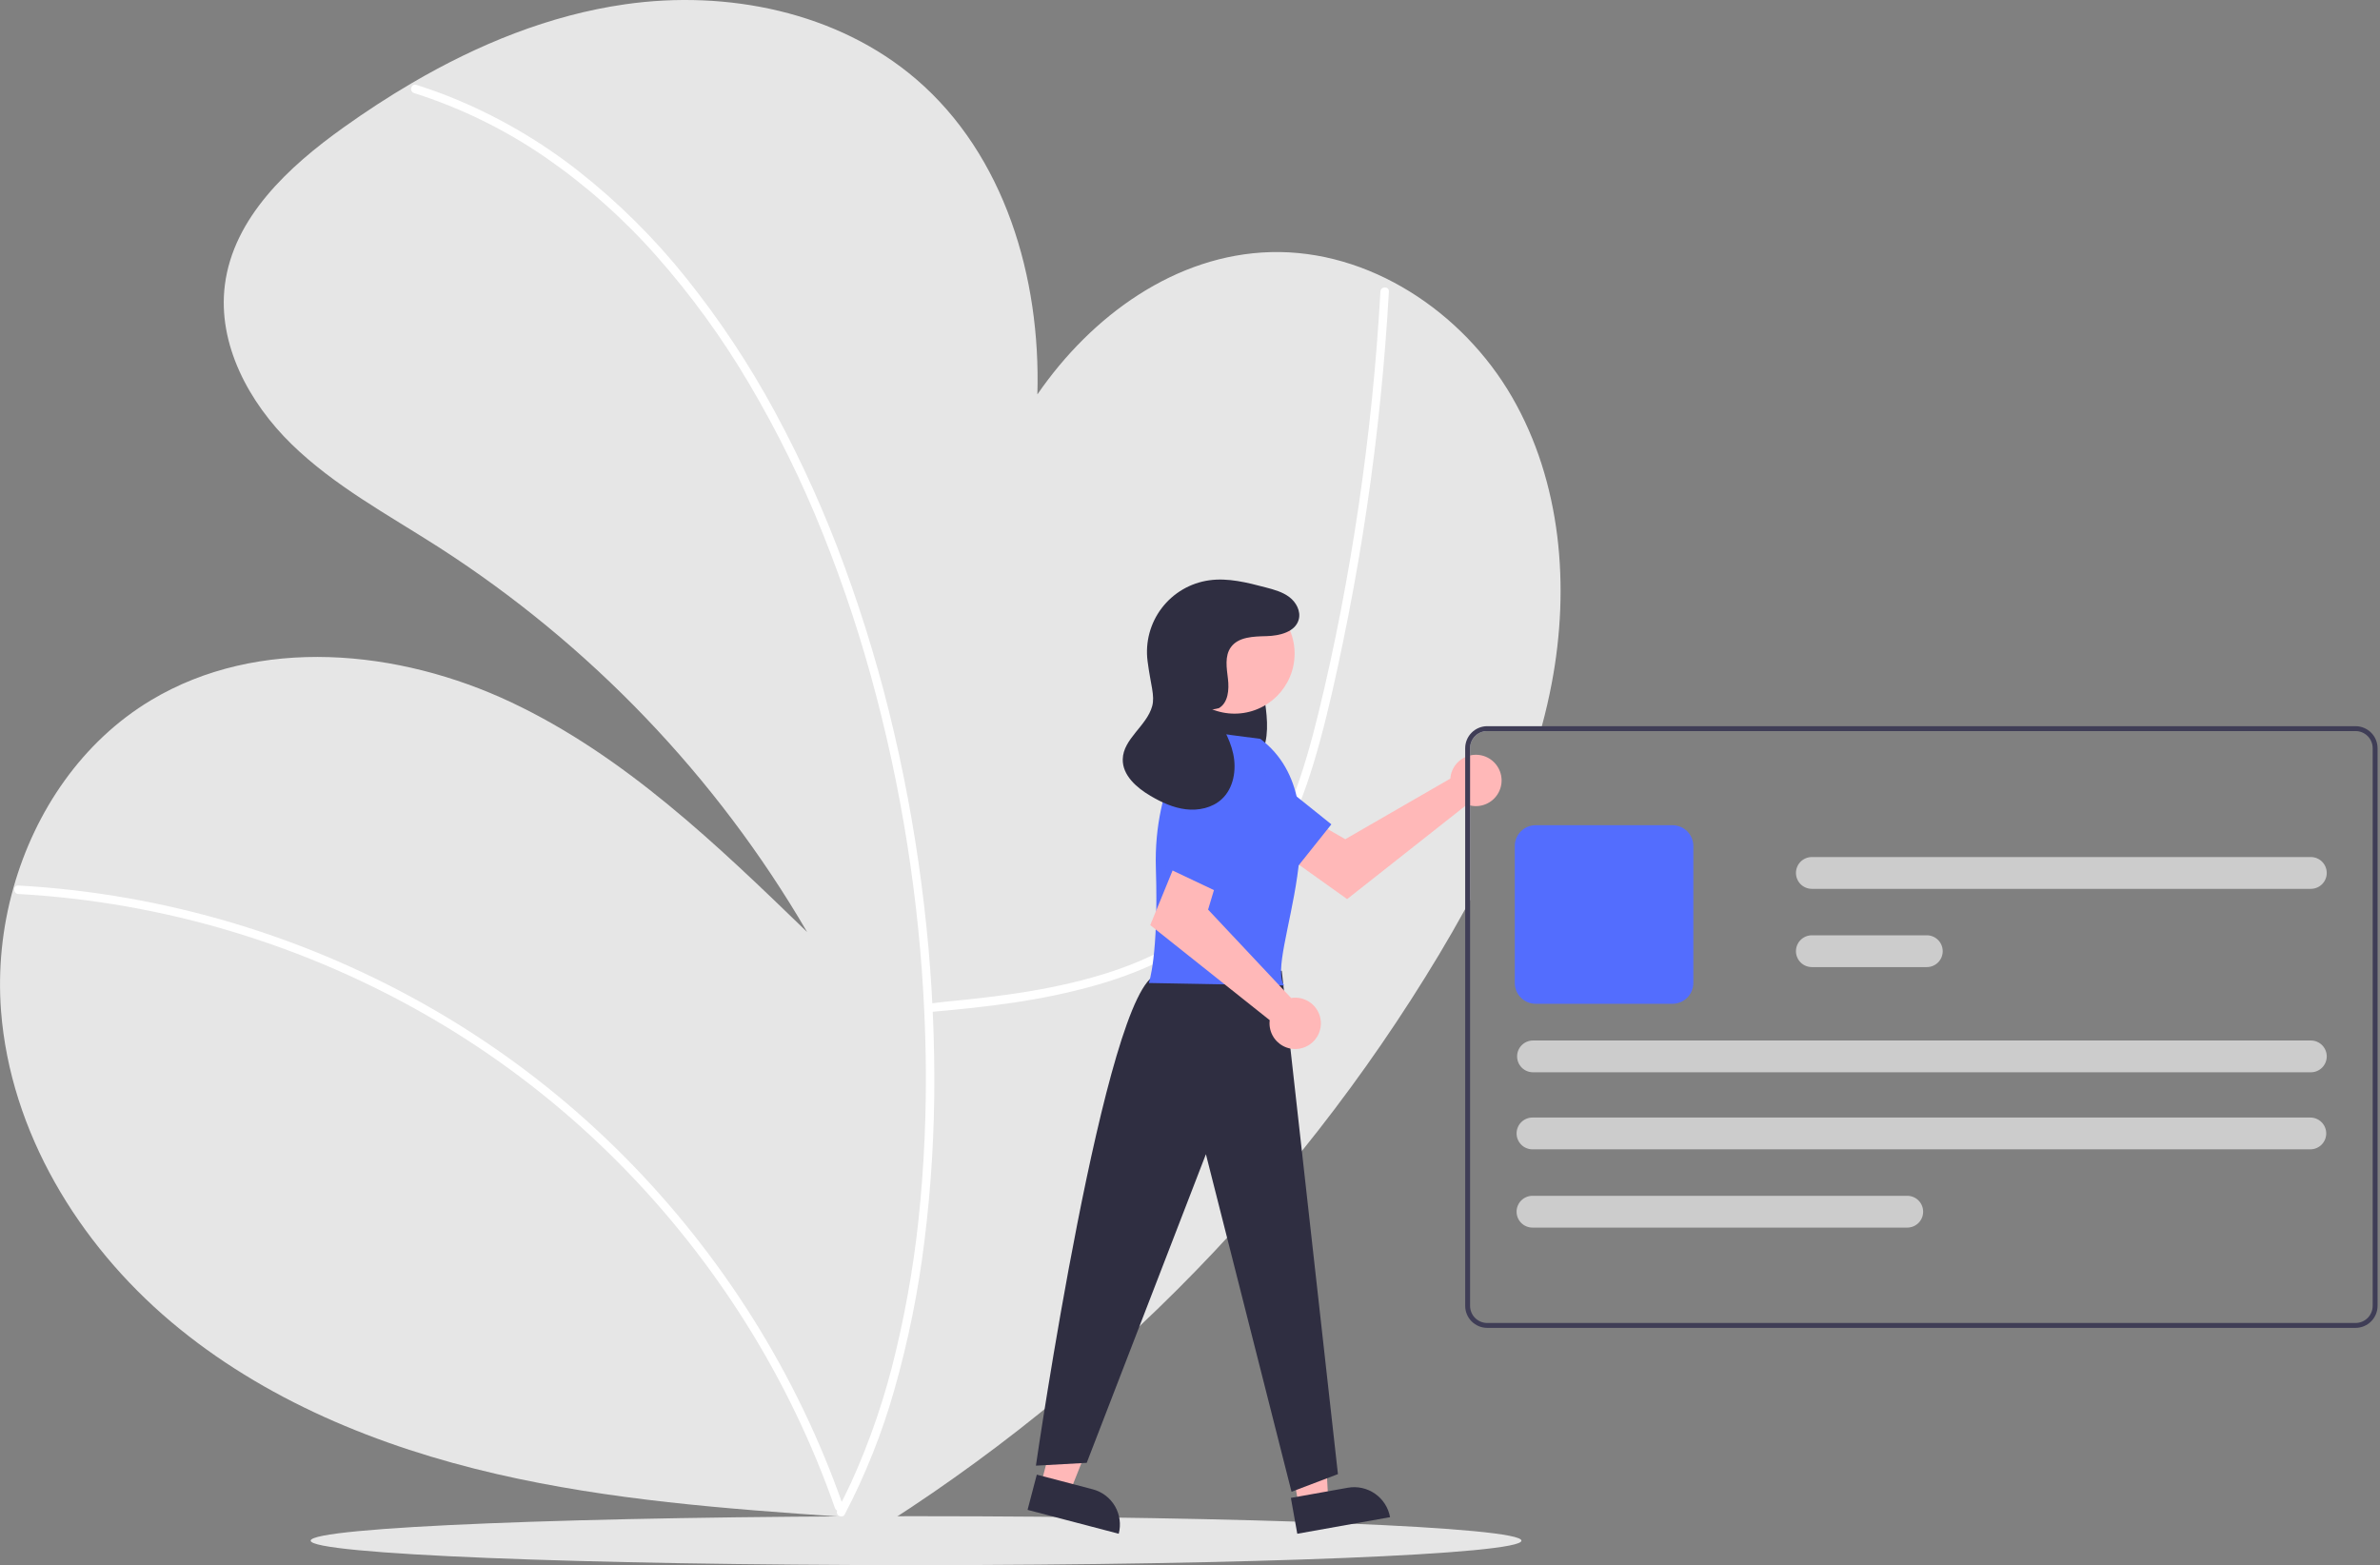 <svg width="973" height="640" viewBox="0 0 973 640" fill="none" xmlns="http://www.w3.org/2000/svg">
<rect x="0" y="0" width="973" height="640" fill="#808080" stroke="none"/>
<g clip-path="url(#clip0_607_3)">
<path d="M634.375 279.406C633.255 285.296 631.911 291.126 630.344 296.896C630.175 297.566 629.985 298.226 629.795 298.896H608.005C606.149 298.898 604.369 299.636 603.057 300.948C601.745 302.261 601.007 304.04 601.005 305.896V368.016C600.344 369.246 599.675 370.466 599.005 371.686C595.545 377.986 591.945 384.216 588.264 390.366C528.258 490.322 444.565 573.966 344.574 633.916L350.495 620.556C348.324 620.406 346.145 620.256 343.975 620.106C296.725 616.876 249.315 613.296 203.175 602.676C154.905 591.566 107.685 572.296 69.855 540.346C32.014 508.386 4.275 462.746 0.425 413.366C-0.859 396.395 0.857 379.331 5.495 362.956C14.364 331.436 33.745 303.076 61.705 286.296C105.625 259.946 162.915 265.316 209.215 287.236C255.505 309.146 293.185 345.416 329.975 381.056C292.83 317.358 241.112 263.375 179.065 223.536C158.505 210.376 136.685 198.656 119.205 181.606C101.735 164.566 88.844 140.676 91.935 116.466C95.445 89.006 117.935 68.166 140.465 52.096C149.465 45.676 158.755 39.586 168.335 33.986C195.365 18.146 224.605 6.196 255.485 1.766C297.315 -4.244 342.495 4.876 374.565 32.396C410.695 63.406 425.514 113.416 424.105 161.256C446.364 128.896 480.695 104.126 519.465 103.076C559.715 101.996 597.975 127.426 618.135 162.286C638.285 197.136 641.904 239.856 634.375 279.406Z" fill="#E6E6E6"/>
<path d="M379.716 413.801C403.291 411.725 425.068 409.299 447.912 402.835C470.056 396.569 491.363 386.08 507.127 368.953C524.081 350.531 533.234 326.607 539.691 302.792C543.291 289.514 546.25 276.05 549.041 262.582C552.07 247.968 554.761 233.291 557.114 218.548C561.799 189.203 565.143 159.685 567.147 129.995C567.389 126.391 567.611 122.785 567.813 119.179C567.938 116.954 564.478 116.961 564.353 119.179C562.707 148.445 559.745 177.598 555.468 206.636C551.247 235.166 545.847 263.573 538.996 291.591C533.191 315.328 525.676 339.435 510.79 359.194C496.83 377.723 476.668 389.832 454.897 397.071C432.745 404.438 409.387 407.379 386.238 409.566C383.398 409.835 382.557 410.091 379.716 410.341C377.515 410.535 377.495 413.997 379.716 413.801Z" fill="white"/>
<path d="M7.491 365.508C37.235 367.158 66.676 372.346 95.192 380.962C123.72 389.561 151.135 401.494 176.868 416.514C201.733 431.039 224.816 448.419 245.648 468.3C265.866 487.607 283.885 509.091 299.376 532.362C314.937 555.691 327.833 580.692 337.822 606.895C339.04 610.102 340.213 613.326 341.342 616.566C342.071 618.655 345.415 617.756 344.678 615.646C335.333 588.889 323.013 563.266 307.95 539.259C292.89 515.249 275.215 492.983 255.249 472.867C234.964 452.44 212.388 434.423 187.969 419.175C136.698 387.237 78.582 367.917 18.395 362.799C14.764 362.495 11.13 362.245 7.491 362.048C5.266 361.927 5.273 365.387 7.491 365.508Z" fill="white"/>
<path d="M169.269 38.042C188.286 44.09 206.313 52.899 222.77 64.186C239.587 75.798 254.925 89.419 268.442 104.746C282.687 120.87 295.352 138.323 306.262 156.867C317.834 176.447 327.887 196.885 336.332 218.003C345.028 239.683 352.342 261.892 358.23 284.498C364.216 307.371 368.891 330.567 372.233 353.973C375.558 377.13 377.571 400.457 378.261 423.842C378.956 446.203 378.295 468.586 376.281 490.867C374.439 511.654 371.076 532.278 366.218 552.573C361.904 570.903 355.824 588.772 348.063 605.929C346.265 609.823 344.358 613.663 342.341 617.45C341.294 619.414 344.28 621.164 345.329 619.196C353.905 602.808 360.753 585.572 365.762 567.767C371.383 547.946 375.457 527.719 377.948 507.267C380.709 485.079 382.054 462.737 381.974 440.378C381.924 416.888 380.526 393.42 377.786 370.09C375.045 346.469 370.975 323.021 365.596 299.858C360.23 276.657 353.423 253.813 345.215 231.459C337.304 209.819 327.832 188.782 316.874 168.514C306.436 149.173 294.273 130.815 280.532 113.663C267.483 97.332 252.585 82.568 236.136 69.666C220.275 57.264 202.748 47.154 184.071 39.634C179.506 37.817 174.879 36.174 170.189 34.705C168.06 34.035 167.149 37.375 169.269 38.042Z" fill="white"/>
<path d="M374.504 639.896C511.194 639.896 622.004 635.419 622.004 629.896C622.004 624.373 511.194 619.896 374.504 619.896C237.813 619.896 127.004 624.373 127.004 629.896C127.004 635.419 237.813 639.896 374.504 639.896Z" fill="#E6E6E6"/>
<path d="M593.174 316.685C593.051 317.225 592.971 317.773 592.934 318.325L549.977 343.107L539.535 337.096L528.404 351.669L550.741 367.589L599.749 328.926C601.748 329.666 603.925 329.78 605.99 329.252C608.055 328.725 609.91 327.581 611.309 325.973C612.708 324.365 613.585 322.37 613.822 320.252C614.06 318.134 613.647 315.994 612.638 314.116C611.629 312.239 610.073 310.713 608.176 309.741C606.279 308.77 604.131 308.399 602.018 308.677C599.906 308.956 597.928 309.872 596.348 311.302C594.768 312.733 593.661 314.61 593.174 316.685Z" fill="#FFB8B8"/>
<path d="M495.341 331.889L529.165 355.997L544.293 337.029L511.413 310.647C509.998 309.512 508.367 308.677 506.619 308.195C504.87 307.713 503.042 307.592 501.245 307.841C499.449 308.09 497.722 308.703 496.171 309.643C494.62 310.582 493.277 311.829 492.224 313.306C490.173 316.184 489.349 319.758 489.934 323.243C490.518 326.728 492.463 329.838 495.341 331.889Z" fill="#536DFE"/>
<path d="M425.519 606.957L437.379 610.064L455.009 565.8L437.506 561.213L425.519 606.957Z" fill="#FFB8B8"/>
<path d="M457.365 627.07L420.093 617.303L423.866 602.903L446.738 608.896C450.557 609.896 453.823 612.373 455.816 615.782C457.809 619.19 458.366 623.25 457.365 627.07Z" fill="#2F2E41"/>
<path d="M530.942 615.401L543.011 613.245L540.439 565.668L522.627 568.85L530.942 615.401Z" fill="#FFB8B8"/>
<path d="M568.288 620.294L530.358 627.07L527.74 612.415L551.015 608.257C552.94 607.913 554.913 607.952 556.823 608.371C558.732 608.79 560.541 609.581 562.145 610.698C563.749 611.816 565.117 613.239 566.171 614.885C567.225 616.532 567.944 618.37 568.288 620.294Z" fill="#2F2E41"/>
<path d="M507.177 265.508C510.151 266.232 512.57 269.263 514.023 272.773C515.364 276.461 516.271 280.291 516.727 284.188C517.869 291.445 518.966 299.301 516.604 306.022C513.837 313.899 506.462 318.025 500.065 316.086C493.669 314.147 488.581 306.869 486.843 298.492C485.26 290.027 486.28 281.281 489.767 273.407C491.584 269.27 494.089 265.454 497.418 263.587C499.05 262.6 500.996 262.267 502.864 262.656C504.732 263.046 506.383 264.128 507.486 265.685" fill="#2F2E41"/>
<path d="M524.004 396.896L546.981 602.69L528.004 609.896L493.004 471.896L444.276 598.074L423.504 599.228C423.504 599.228 452.004 402.896 473.125 398.434L524.004 396.896Z" fill="#2F2E41"/>
<path d="M504.705 291.772C518.269 291.772 529.266 280.775 529.266 267.211C529.266 253.646 518.269 242.65 504.705 242.65C491.14 242.65 480.144 253.646 480.144 267.211C480.144 280.775 491.14 291.772 504.705 291.772Z" fill="#FFB8B8"/>
<path d="M515.247 302.076L488.705 298.614C488.705 298.614 471.395 319.385 472.549 355.159C473.703 390.933 469.664 401.896 469.664 401.896L525.005 402.896C517.005 391.896 550.466 328.719 515.247 302.076Z" fill="#536DFE"/>
<path d="M529.504 407.896C528.951 407.9 528.398 407.947 527.853 408.038L493.897 371.892L497.359 360.352L480.626 352.851L470.24 378.239L519.092 417.098C518.83 419.213 519.217 421.358 520.203 423.248C521.189 425.137 522.727 426.681 524.613 427.676C526.498 428.67 528.641 429.066 530.757 428.813C532.873 428.559 534.862 427.667 536.459 426.256C538.056 424.844 539.185 422.98 539.697 420.911C540.209 418.842 540.078 416.666 539.323 414.673C538.568 412.68 537.224 410.964 535.47 409.753C533.716 408.543 531.635 407.895 529.504 407.896Z" fill="#FFB8B8"/>
<path d="M492.315 316.139L476.588 354.582L498.514 364.968L516.672 326.923C517.453 325.286 517.892 323.507 517.961 321.695C518.031 319.882 517.73 318.075 517.076 316.383C516.423 314.691 515.431 313.151 514.161 311.855C512.891 310.56 511.371 309.538 509.692 308.852C508.072 308.189 506.338 307.852 504.589 307.86C502.839 307.867 501.108 308.219 499.494 308.896C497.88 309.573 496.416 310.561 495.184 311.803C493.952 313.046 492.977 314.519 492.315 316.139Z" fill="#536DFE"/>
<path d="M498.28 289.54C502.128 287.32 502.539 281.964 502.016 277.552C501.493 273.14 500.619 268.222 503.213 264.614C506.308 260.309 512.526 260.223 517.827 260.082C523.128 259.942 529.583 258.39 530.957 253.268C531.864 249.884 529.922 246.252 527.136 244.128C524.35 242.004 520.864 241.064 517.476 240.172C509.896 238.175 502.07 236.162 494.31 237.259C486.623 238.346 479.673 242.416 474.964 248.588C470.254 254.76 468.165 262.538 469.147 270.239C470.403 280.09 472.225 284.392 471.029 288.735C468.802 296.825 459.198 302.023 459.007 310.412C458.857 316.974 464.653 322.036 470.308 325.368C474.794 328.011 479.635 330.253 484.804 330.872C489.974 331.491 495.539 330.306 499.39 326.802C504.357 322.283 505.585 314.734 504.161 308.172C502.737 301.609 499.084 295.782 495.47 290.123" fill="#2F2E41"/>
<path d="M963.004 296.896H608.004C605.618 296.899 603.331 297.849 601.644 299.536C599.957 301.223 599.007 303.51 599.004 305.896V533.896C599.007 536.281 599.957 538.569 601.644 540.256C603.331 541.943 605.618 542.892 608.004 542.896H963.004C965.39 542.892 967.677 541.943 969.364 540.256C971.051 538.569 972 536.281 972.004 533.896V305.896C972 303.51 971.051 301.223 969.364 299.536C967.677 297.849 965.39 296.899 963.004 296.896ZM970.004 533.896C970.002 535.752 969.264 537.531 967.951 538.843C966.639 540.155 964.86 540.894 963.004 540.896H608.004C606.148 540.894 604.369 540.155 603.056 538.843C601.744 537.531 601.006 535.752 601.004 533.896V305.896C601.006 304.04 601.744 302.26 603.056 300.948C604.369 299.636 606.148 298.898 608.004 298.896H963.004C964.86 298.898 966.639 299.636 967.951 300.948C969.264 302.26 970.002 304.04 970.004 305.896V533.896Z" fill="#3F3D56"/>
<path d="M683.779 410.391H627.779C625.526 410.388 623.365 409.492 621.772 407.899C620.178 406.305 619.282 404.145 619.279 401.891V345.891C619.282 343.638 620.178 341.477 621.772 339.884C623.365 338.29 625.526 337.394 627.779 337.391H683.779C686.033 337.394 688.193 338.29 689.787 339.884C691.38 341.477 692.277 343.638 692.279 345.891V401.891C692.277 404.145 691.38 406.305 689.787 407.899C688.193 409.492 686.033 410.388 683.779 410.391Z" fill="#536DFE"/>
<path d="M944.516 469.901H626.516C624.792 469.901 623.138 469.216 621.919 467.997C620.7 466.778 620.016 465.124 620.016 463.401C620.016 461.677 620.7 460.023 621.919 458.804C623.138 457.585 624.792 456.901 626.516 456.901H944.516C946.24 456.901 947.893 457.585 949.112 458.804C950.331 460.023 951.016 461.677 951.016 463.401C951.016 465.124 950.331 466.778 949.112 467.997C947.893 469.216 946.24 469.901 944.516 469.901Z" fill="#CCCCCC"/>
<path d="M944.729 438.401H626.729C625.005 438.401 623.351 437.716 622.132 436.497C620.913 435.278 620.229 433.624 620.229 431.901C620.229 430.177 620.913 428.523 622.132 427.304C623.351 426.085 625.005 425.401 626.729 425.401H944.729C946.452 425.401 948.106 426.085 949.325 427.304C950.544 428.523 951.229 430.177 951.229 431.901C951.229 433.624 950.544 435.278 949.325 436.497C948.106 437.716 946.452 438.401 944.729 438.401Z" fill="#CCCCCC"/>
<path d="M787.729 395.391H740.729C739.005 395.391 737.351 394.706 736.132 393.487C734.913 392.268 734.229 390.615 734.229 388.891C734.229 387.167 734.913 385.514 736.132 384.295C737.351 383.076 739.005 382.391 740.729 382.391H787.729C789.452 382.391 791.106 383.076 792.325 384.295C793.544 385.514 794.229 387.167 794.229 388.891C794.229 390.615 793.544 392.268 792.325 393.487C791.106 394.706 789.452 395.391 787.729 395.391Z" fill="#CCCCCC"/>
<path d="M944.729 363.401H740.729C739.005 363.401 737.351 362.716 736.132 361.497C734.913 360.278 734.229 358.624 734.229 356.901C734.229 355.177 734.913 353.523 736.132 352.304C737.351 351.085 739.005 350.401 740.729 350.401H944.729C946.452 350.401 948.106 351.085 949.325 352.304C950.544 353.523 951.229 355.177 951.229 356.901C951.229 358.624 950.544 360.278 949.325 361.497C948.106 362.716 946.452 363.401 944.729 363.401Z" fill="#CCCCCC"/>
<path d="M779.729 501.901H626.516C624.792 501.901 623.138 501.216 621.919 499.997C620.7 498.778 620.016 497.124 620.016 495.401C620.016 493.677 620.7 492.023 621.919 490.804C623.138 489.585 624.792 488.901 626.516 488.901H779.729C781.453 488.901 783.106 489.585 784.325 490.804C785.544 492.023 786.229 493.677 786.229 495.401C786.229 497.124 785.544 498.778 784.325 499.997C783.106 501.216 781.453 501.901 779.729 501.901Z" fill="#CCCCCC"/>
</g>
<defs>
<clipPath id="clip0_607_3">
<rect width="972.004" height="639.896" fill="white"/>
</clipPath>
</defs>
</svg>
